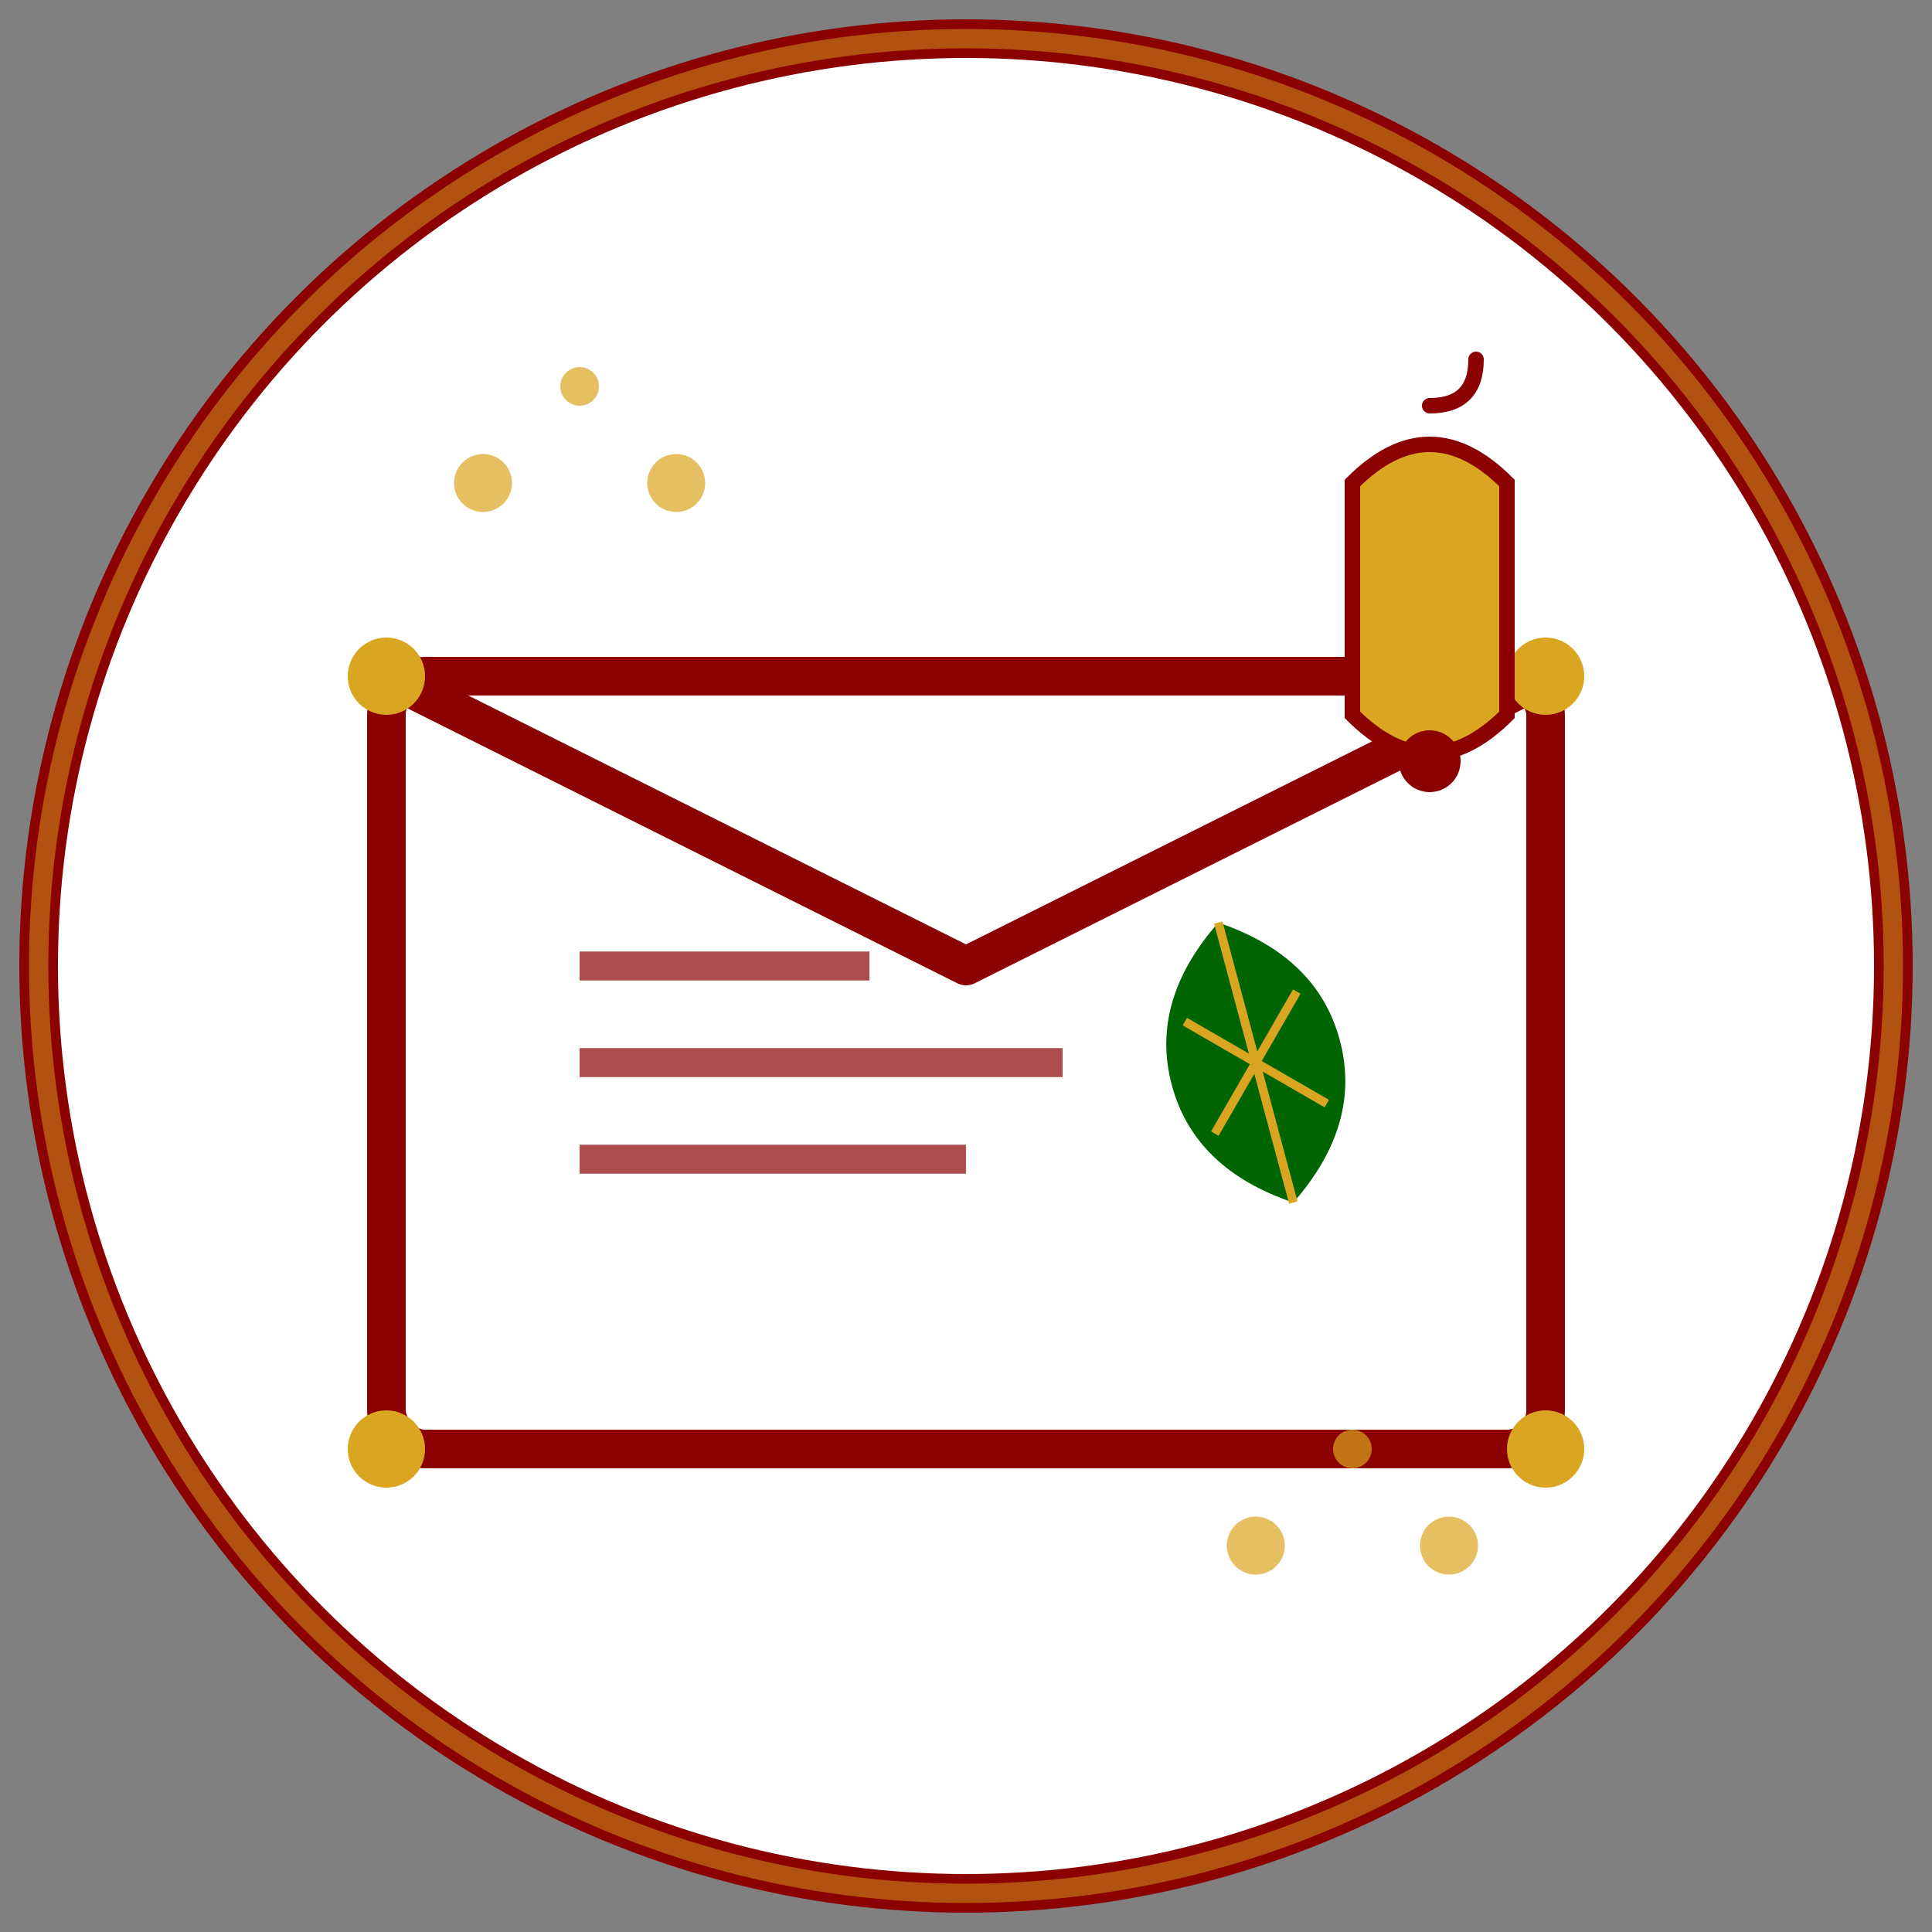 <svg xmlns="http://www.w3.org/2000/svg" width="100" height="100" viewBox="0 0 100 100">
  <rect x="0" y="0" width="100" height="100" fill="#808080" stroke="none"/>
  <!-- Background Circle -->
  <circle cx="50" cy="50" r="48" fill="#FFFFFF" stroke="#8B0000" stroke-width="2"/>
  
  <!-- Envelope Base -->
  <rect x="20" y="35" width="60" height="40" rx="2" ry="2" fill="#FFFFFF" stroke="#8B0000" stroke-width="2"/>
  
  <!-- Envelope Flap (Open) -->
  <path d="M20,35 L50,50 L80,35" fill="none" stroke="#8B0000" stroke-width="2" stroke-linejoin="round"/>
  
  <!-- Envelope Content Lines -->
  <line x1="30" y1="50" x2="45" y2="50" stroke="#8B0000" stroke-width="1.5" opacity="0.7"/>
  <line x1="30" y1="55" x2="55" y2="55" stroke="#8B0000" stroke-width="1.5" opacity="0.7"/>
  <line x1="30" y1="60" x2="50" y2="60" stroke="#8B0000" stroke-width="1.5" opacity="0.7"/>
  
  <!-- Spice Leaf Decoration -->
  <g transform="translate(65, 55) rotate(-15) scale(0.15)">
    <path d="M0,-50 Q30,-30 30,0 Q30,30 0,50 Q-30,30 -30,0 Q-30,-30 0,-50" fill="#006400"/>
    <path d="M0,-50 L0,50" stroke="#DAA520" stroke-width="3"/>
    <path d="M-20,-20 L20,20" stroke="#DAA520" stroke-width="3"/>
    <path d="M20,-20 L-20,20" stroke="#DAA520" stroke-width="3"/>
  </g>
  
  <!-- Gold Accents -->
  <circle cx="50" cy="50" r="48" fill="none" stroke="#DAA520" stroke-width="1" opacity="0.5"/>
  <circle cx="20" cy="35" r="2" fill="#DAA520"/>
  <circle cx="80" cy="35" r="2" fill="#DAA520"/>
  <circle cx="20" cy="75" r="2" fill="#DAA520"/>
  <circle cx="80" cy="75" r="2" fill="#DAA520"/>
  
  <!-- Notification Bell -->
  <g transform="translate(70, 25) scale(0.8)">
    <path d="M0,0 Q5,-5 10,0 L10,15 Q5,20 0,15 Z" fill="#DAA520" stroke="#8B0000" stroke-width="1"/>
    <circle cx="5" cy="18" r="2" fill="#8B0000"/>
    <path d="M5,-5 Q8,-5 8,-8" fill="none" stroke="#8B0000" stroke-width="1" stroke-linecap="round"/>
  </g>
  
  <!-- Spice Sprinkles -->
  <circle cx="25" cy="25" r="1.5" fill="#DAA520" opacity="0.7"/>
  <circle cx="30" cy="20" r="1" fill="#DAA520" opacity="0.7"/>
  <circle cx="35" cy="25" r="1.5" fill="#DAA520" opacity="0.7"/>
  <circle cx="65" cy="80" r="1.5" fill="#DAA520" opacity="0.7"/>
  <circle cx="70" cy="75" r="1" fill="#DAA520" opacity="0.7"/>
  <circle cx="75" cy="80" r="1.5" fill="#DAA520" opacity="0.7"/>
</svg>